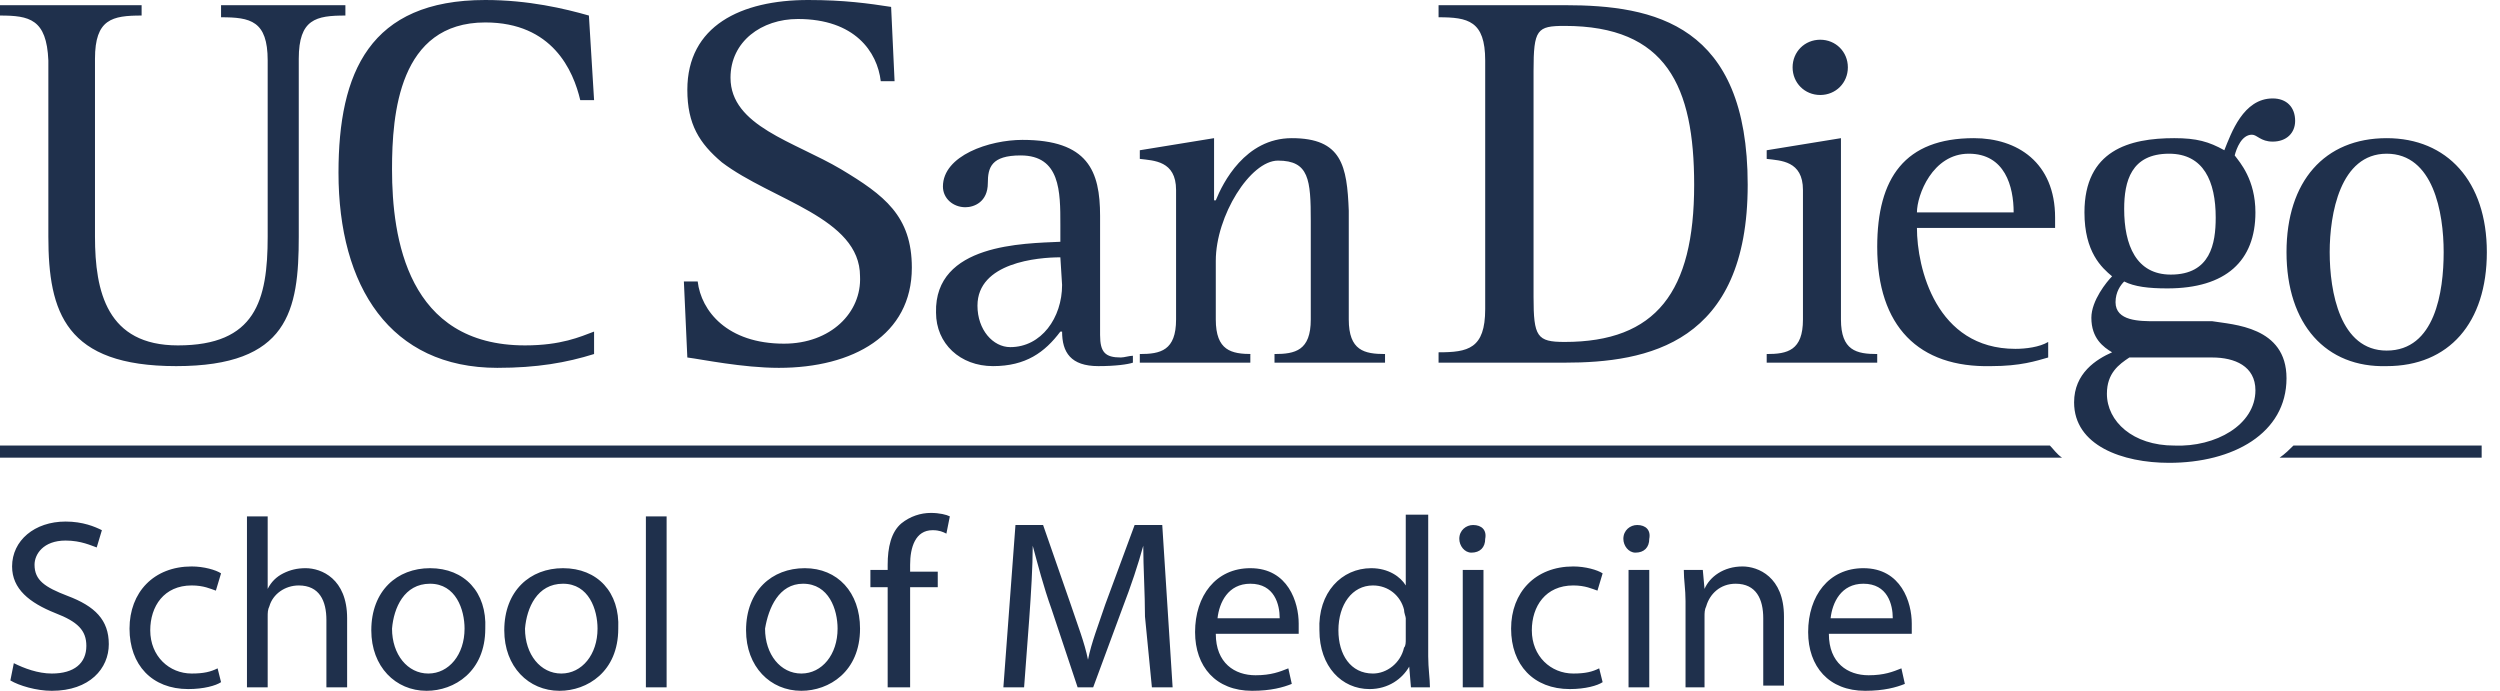 <svg fill="none" height="42" viewBox="0 0 152 42" width="152" xmlns="http://www.w3.org/2000/svg" xmlns:xlink="http://www.w3.org/1999/xlink"><clipPath id="a"><path d="m0 0h151.2v42h-151.2z"/></clipPath><g clip-path="url(#a)"><path d="m0 .945v-.63h8.61v.63c-1.785 0-2.835.21-2.835 2.625v10.815c0 3.36.735 6.615 5.04 6.615 4.725 0 5.46-2.73 5.46-6.615v-10.71c0-2.415-1.05-2.625-2.835-2.625v-.735h7.56v.63c-1.785 0-2.835.21-2.835 2.625v10.815c0 4.515-.63 7.875-7.455 7.875-6.72 0-7.77-3.255-7.77-7.875v-10.71c-.105-2.52-1.155-2.73-2.94-2.73zm30.24 21.42c2.415 0 4.2-.315 5.88-.84v-1.365c-.84.315-1.995.84-4.2.84-7.14 0-8.085-6.51-8.085-10.71 0-3.36.42-8.925 5.67-8.925 4.095 0 5.355 2.94 5.775 4.725h.84l-.315-5.145c-1.47-.42-3.675-.945-6.3-.945-7.035 0-8.925 4.41-8.925 10.5 0 6.93 3.15 11.865 9.66 11.865zm17.43-1.47c-3.465 0-5.04-1.995-5.25-3.78h-.84l.21 4.62c.84.105 3.36.63 5.565.63 4.515 0 8.085-1.995 8.085-6.09 0-3.15-1.68-4.41-4.305-5.985-2.835-1.68-6.72-2.625-6.72-5.565 0-2.205 1.89-3.57 4.095-3.57 3.465 0 4.83 1.995 5.04 3.78h.84l-.21-4.515c-1.365-.21-2.835-.42-5.04-.42-4.095 0-7.35 1.575-7.35 5.46 0 2.1.735 3.255 2.1 4.41 3.045 2.31 8.4 3.36 8.4 6.93.105 2.205-1.785 4.095-4.62 4.095zm16.8-6.195v-1.05c0-1.995 0-4.2-2.415-4.2-1.785 0-1.995.735-1.995 1.68 0 1.155-.84 1.47-1.365 1.47-.735 0-1.365-.525-1.365-1.26 0-1.89 2.835-2.835 4.83-2.835 3.99 0 4.725 1.89 4.725 4.62v7.245c0 1.05.315 1.365 1.26 1.365.21 0 .525-.105.735-.105v.42c-.315.105-1.05.21-2.1.21-1.68 0-2.205-.84-2.205-2.1h-.105c-.945 1.26-2.1 2.1-4.095 2.1s-3.465-1.365-3.465-3.255c-.105-4.2 5.355-4.2 7.56-4.305zm0 .945c-1.365 0-5.04.315-5.04 2.94 0 1.47.945 2.52 1.995 2.52 1.89 0 3.15-1.785 3.15-3.78zm11.655 5.88c-1.26 0-2.205-.21-2.205-2.1v-3.57c0-2.73 2.1-6.09 3.78-6.09 1.89 0 1.995 1.155 1.995 3.675v5.985c0 1.89-.945 2.1-2.205 2.1v.525h6.72v-.525c-1.26 0-2.205-.21-2.205-2.1v-6.615c-.105-2.73-.42-4.41-3.465-4.41-2.835 0-4.2 2.73-4.62 3.78h-.105v-3.78l-4.515.735v.525c.84.105 2.205.105 2.205 1.89v7.875c0 1.89-.945 2.1-2.205 2.1v.525h6.72v-.525zm19.005.525h-7.665v-.63c1.785 0 2.835-.21 2.835-2.625v-15.12c0-2.415-1.05-2.625-2.835-2.625v-.735h7.665c5.46 0 11.13 1.155 11.13 10.92 0 9.66-6.09 10.815-11.13 10.815zm0-1.26c5.565 0 7.875-3.045 7.875-9.555 0-5.985-1.68-9.66-7.875-9.66-1.68 0-1.89.21-1.89 2.73v13.755c0 2.415.21 2.73 1.89 2.73zm19.005.735c-1.26 0-2.205-.21-2.205-2.1v-11.025l-4.515.735v.525c.84.105 2.205.105 2.205 1.89v7.875c0 1.89-.945 2.1-2.205 2.1v.525h6.72zm-3.465-15.75c.945 0 1.68-.735 1.68-1.68s-.735-1.68-1.68-1.68-1.68.735-1.68 1.68.735 1.68 1.68 1.68zm3.465 9.24c0-4.2 1.68-6.615 5.88-6.615 2.625 0 4.935 1.47 4.935 4.83v.63h-8.4c0 2.415 1.155 7.35 5.985 7.35.63 0 1.47-.105 1.995-.42v.945c-.735.21-1.68.525-3.465.525-4.41.105-6.93-2.415-6.93-7.245zm2.415-2.1h5.88c0-1.575-.525-3.57-2.73-3.57s-3.15 2.52-3.15 3.57zm22.47 10.08c0 3.36-3.255 5.145-7.14 5.145-2.835 0-5.775-1.05-5.775-3.675 0-1.785 1.365-2.625 2.31-3.045-.525-.315-1.26-.84-1.26-2.1 0-1.05.945-2.205 1.26-2.52-.63-.525-1.68-1.47-1.68-3.885 0-3.78 2.73-4.515 5.46-4.515 1.365 0 2.1.21 3.045.735.42-1.05 1.155-3.15 2.94-3.15.84 0 1.365.525 1.365 1.365 0 .735-.525 1.26-1.365 1.26-.735 0-.945-.42-1.26-.42-.63 0-.945.84-1.05 1.26.315.42 1.26 1.47 1.26 3.465 0 2.94-1.785 4.62-5.355 4.62-1.155 0-1.995-.105-2.625-.42-.21.21-.525.63-.525 1.26 0 1.155 1.47 1.155 2.415 1.155h3.465c1.26.21 4.515.315 4.515 3.465zm-9.87-10.29c0 2.205.735 3.99 2.835 3.99 2.415 0 2.73-1.89 2.73-3.465 0-2.205-.735-3.885-2.835-3.885-2.31 0-2.73 1.68-2.73 3.36zm7.98 11.025c0-1.47-1.26-1.995-2.625-1.995h-5.04c-.63.42-1.365.945-1.365 2.205 0 1.68 1.575 3.15 4.095 3.15 2.52.105 4.935-1.26 4.935-3.36zm1.89-8.4c0-4.305 2.31-6.93 6.09-6.93 3.675 0 6.09 2.625 6.09 6.93s-2.31 6.93-6.09 6.93c-3.675.105-6.09-2.52-6.09-6.93zm2.625 0c0 2.415.63 5.985 3.465 5.985 2.94 0 3.465-3.57 3.465-5.985s-.63-5.985-3.465-5.985-3.465 3.675-3.465 5.985zm-17.01 11.76h-124.635v.735h125.37c-.315-.21-.525-.525-.735-.735zm13.965.735h12.285v-.735h-11.445c-.21.21-.525.525-.84.735zm-137.97 13.545c.525.315 1.575.63 2.52.63 2.31 0 3.465-1.365 3.465-2.835s-.84-2.31-2.52-2.94c-1.365-.525-1.995-.945-1.995-1.89 0-.63.525-1.47 1.89-1.47.945 0 1.575.315 1.89.42l.315-1.05c-.42-.21-1.155-.525-2.205-.525-1.89 0-3.255 1.155-3.255 2.73 0 1.365 1.05 2.205 2.625 2.835 1.365.525 1.89 1.05 1.89 1.995 0 1.05-.735 1.68-2.1 1.68-.84 0-1.68-.315-2.31-.63zm12.6-.735c-.42.21-.84.315-1.575.315-1.365 0-2.52-1.05-2.52-2.625 0-1.47.84-2.73 2.52-2.73.735 0 1.155.21 1.47.315l.315-1.05c-.315-.21-1.05-.42-1.785-.42-2.31 0-3.78 1.575-3.78 3.78s1.365 3.675 3.57 3.675c.945 0 1.68-.21 1.995-.42zm1.785 1.155h1.26v-4.305c0-.21 0-.42.105-.63.21-.735.945-1.26 1.785-1.26 1.26 0 1.68.945 1.68 2.1v4.095h1.26v-4.2c0-2.415-1.575-3.045-2.52-3.045-.525 0-.945.105-1.365.315s-.735.525-.945.945v-4.41h-1.26zm11.13-7.245c-1.995 0-3.57 1.365-3.57 3.78 0 2.205 1.47 3.675 3.36 3.675 1.68 0 3.57-1.155 3.57-3.78.105-2.205-1.26-3.675-3.36-3.675zm0 .945c1.575 0 2.1 1.575 2.1 2.73 0 1.575-.945 2.73-2.205 2.73s-2.205-1.155-2.205-2.73c.105-1.26.735-2.73 2.31-2.73zm8.085-.945c-1.995 0-3.57 1.365-3.57 3.78 0 2.205 1.47 3.675 3.36 3.675 1.68 0 3.57-1.155 3.57-3.78.105-2.205-1.26-3.675-3.36-3.675zm0 .945c1.575 0 2.1 1.575 2.1 2.73 0 1.575-.945 2.73-2.205 2.73s-2.205-1.155-2.205-2.73c.105-1.26.735-2.73 2.31-2.73zm5.04 6.3h1.26v-10.395h-1.26zm9.66-7.245c-1.995 0-3.57 1.365-3.57 3.78 0 2.205 1.47 3.675 3.36 3.675 1.68 0 3.57-1.155 3.57-3.78 0-2.205-1.365-3.675-3.36-3.675zm-.105.945c1.575 0 2.1 1.575 2.1 2.73 0 1.575-.945 2.73-2.205 2.73s-2.205-1.155-2.205-2.73c.21-1.26.84-2.73 2.31-2.73zm6.51 6.3v-6.09h1.68v-.945h-1.68v-.42c0-1.05.315-2.1 1.365-2.1.42 0 .63.105.84.21l.21-1.05c-.21-.105-.63-.21-1.155-.21-.63 0-1.26.21-1.785.63-.63.525-.84 1.47-.84 2.52v.315h-1.05v1.05h1.05v6.09zm14.7 0h1.26l-.63-9.87h-1.68l-1.785 4.83c-.42 1.26-.84 2.31-1.05 3.36-.21-1.05-.63-2.1-1.05-3.36l-1.68-4.83h-1.68l-.735 9.87h1.26l.315-4.2c.105-1.47.21-3.15.21-4.41.315 1.155.63 2.415 1.155 3.885l1.575 4.725h.945l1.785-4.83c.525-1.365.945-2.625 1.26-3.78 0 1.26.105 2.94.105 4.305zm8.925-3.255v-.63c0-1.26-.63-3.36-2.94-3.36-2.1 0-3.36 1.68-3.36 3.885 0 2.1 1.26 3.57 3.465 3.57 1.155 0 1.89-.21 2.415-.42l-.21-.945c-.525.21-1.05.42-1.995.42-1.26 0-2.415-.735-2.415-2.52zm-4.935-.945c.105-.945.63-2.1 1.995-2.1 1.47 0 1.785 1.26 1.785 2.1zm11.445-6.195v4.2c-.315-.525-1.05-1.05-2.1-1.05-1.785 0-3.255 1.47-3.15 3.78 0 2.205 1.365 3.57 3.045 3.57 1.155 0 1.995-.63 2.415-1.365l.105 1.26h1.155c0-.525-.105-1.155-.105-1.89v-8.61h-1.365zm0 7.455c0 .21 0 .42-.105.525-.21.945-1.05 1.575-1.89 1.575-1.365 0-2.1-1.155-2.1-2.625 0-1.575.84-2.73 2.1-2.73.945 0 1.68.63 1.89 1.47 0 .21.105.42.105.525zm4.095-6.93c-.42 0-.84.315-.84.84 0 .42.315.84.735.84.525 0 .84-.315.84-.84.105-.525-.21-.84-.735-.84zm.63 9.87v-7.14h-1.26v7.14zm7.035-1.155c-.42.21-.84.315-1.575.315-1.365 0-2.52-1.05-2.52-2.625 0-1.47.84-2.73 2.52-2.73.735 0 1.155.21 1.47.315l.315-1.05c-.315-.21-1.05-.42-1.785-.42-2.31 0-3.78 1.575-3.78 3.78s1.365 3.675 3.57 3.675c.945 0 1.68-.21 1.995-.42zm2.31-8.715c-.42 0-.84.315-.84.84 0 .42.315.84.735.84.525 0 .84-.315.84-.84.105-.525-.21-.84-.735-.84zm.735 9.87v-7.14h-1.26v7.14zm2.1 0h1.26v-4.305c0-.21 0-.42.105-.63.21-.735.84-1.365 1.785-1.365 1.26 0 1.68.945 1.68 2.1v4.095h1.26v-4.2c0-2.415-1.575-3.045-2.52-3.045-1.155 0-1.995.63-2.31 1.365l-.105-1.155h-1.155c0 .63.105 1.155.105 1.89v5.25zm13.86-3.255v-.63c0-1.26-.63-3.36-2.94-3.36-2.1 0-3.36 1.68-3.36 3.885 0 2.1 1.26 3.57 3.465 3.57 1.155 0 1.89-.21 2.415-.42l-.21-.945c-.525.21-1.05.42-1.995.42-1.26 0-2.415-.735-2.415-2.52zm-4.935-.945c.105-.945.63-2.1 1.995-2.1 1.47 0 1.785 1.26 1.785 2.1z" fill="#1f304c"/></g></svg>